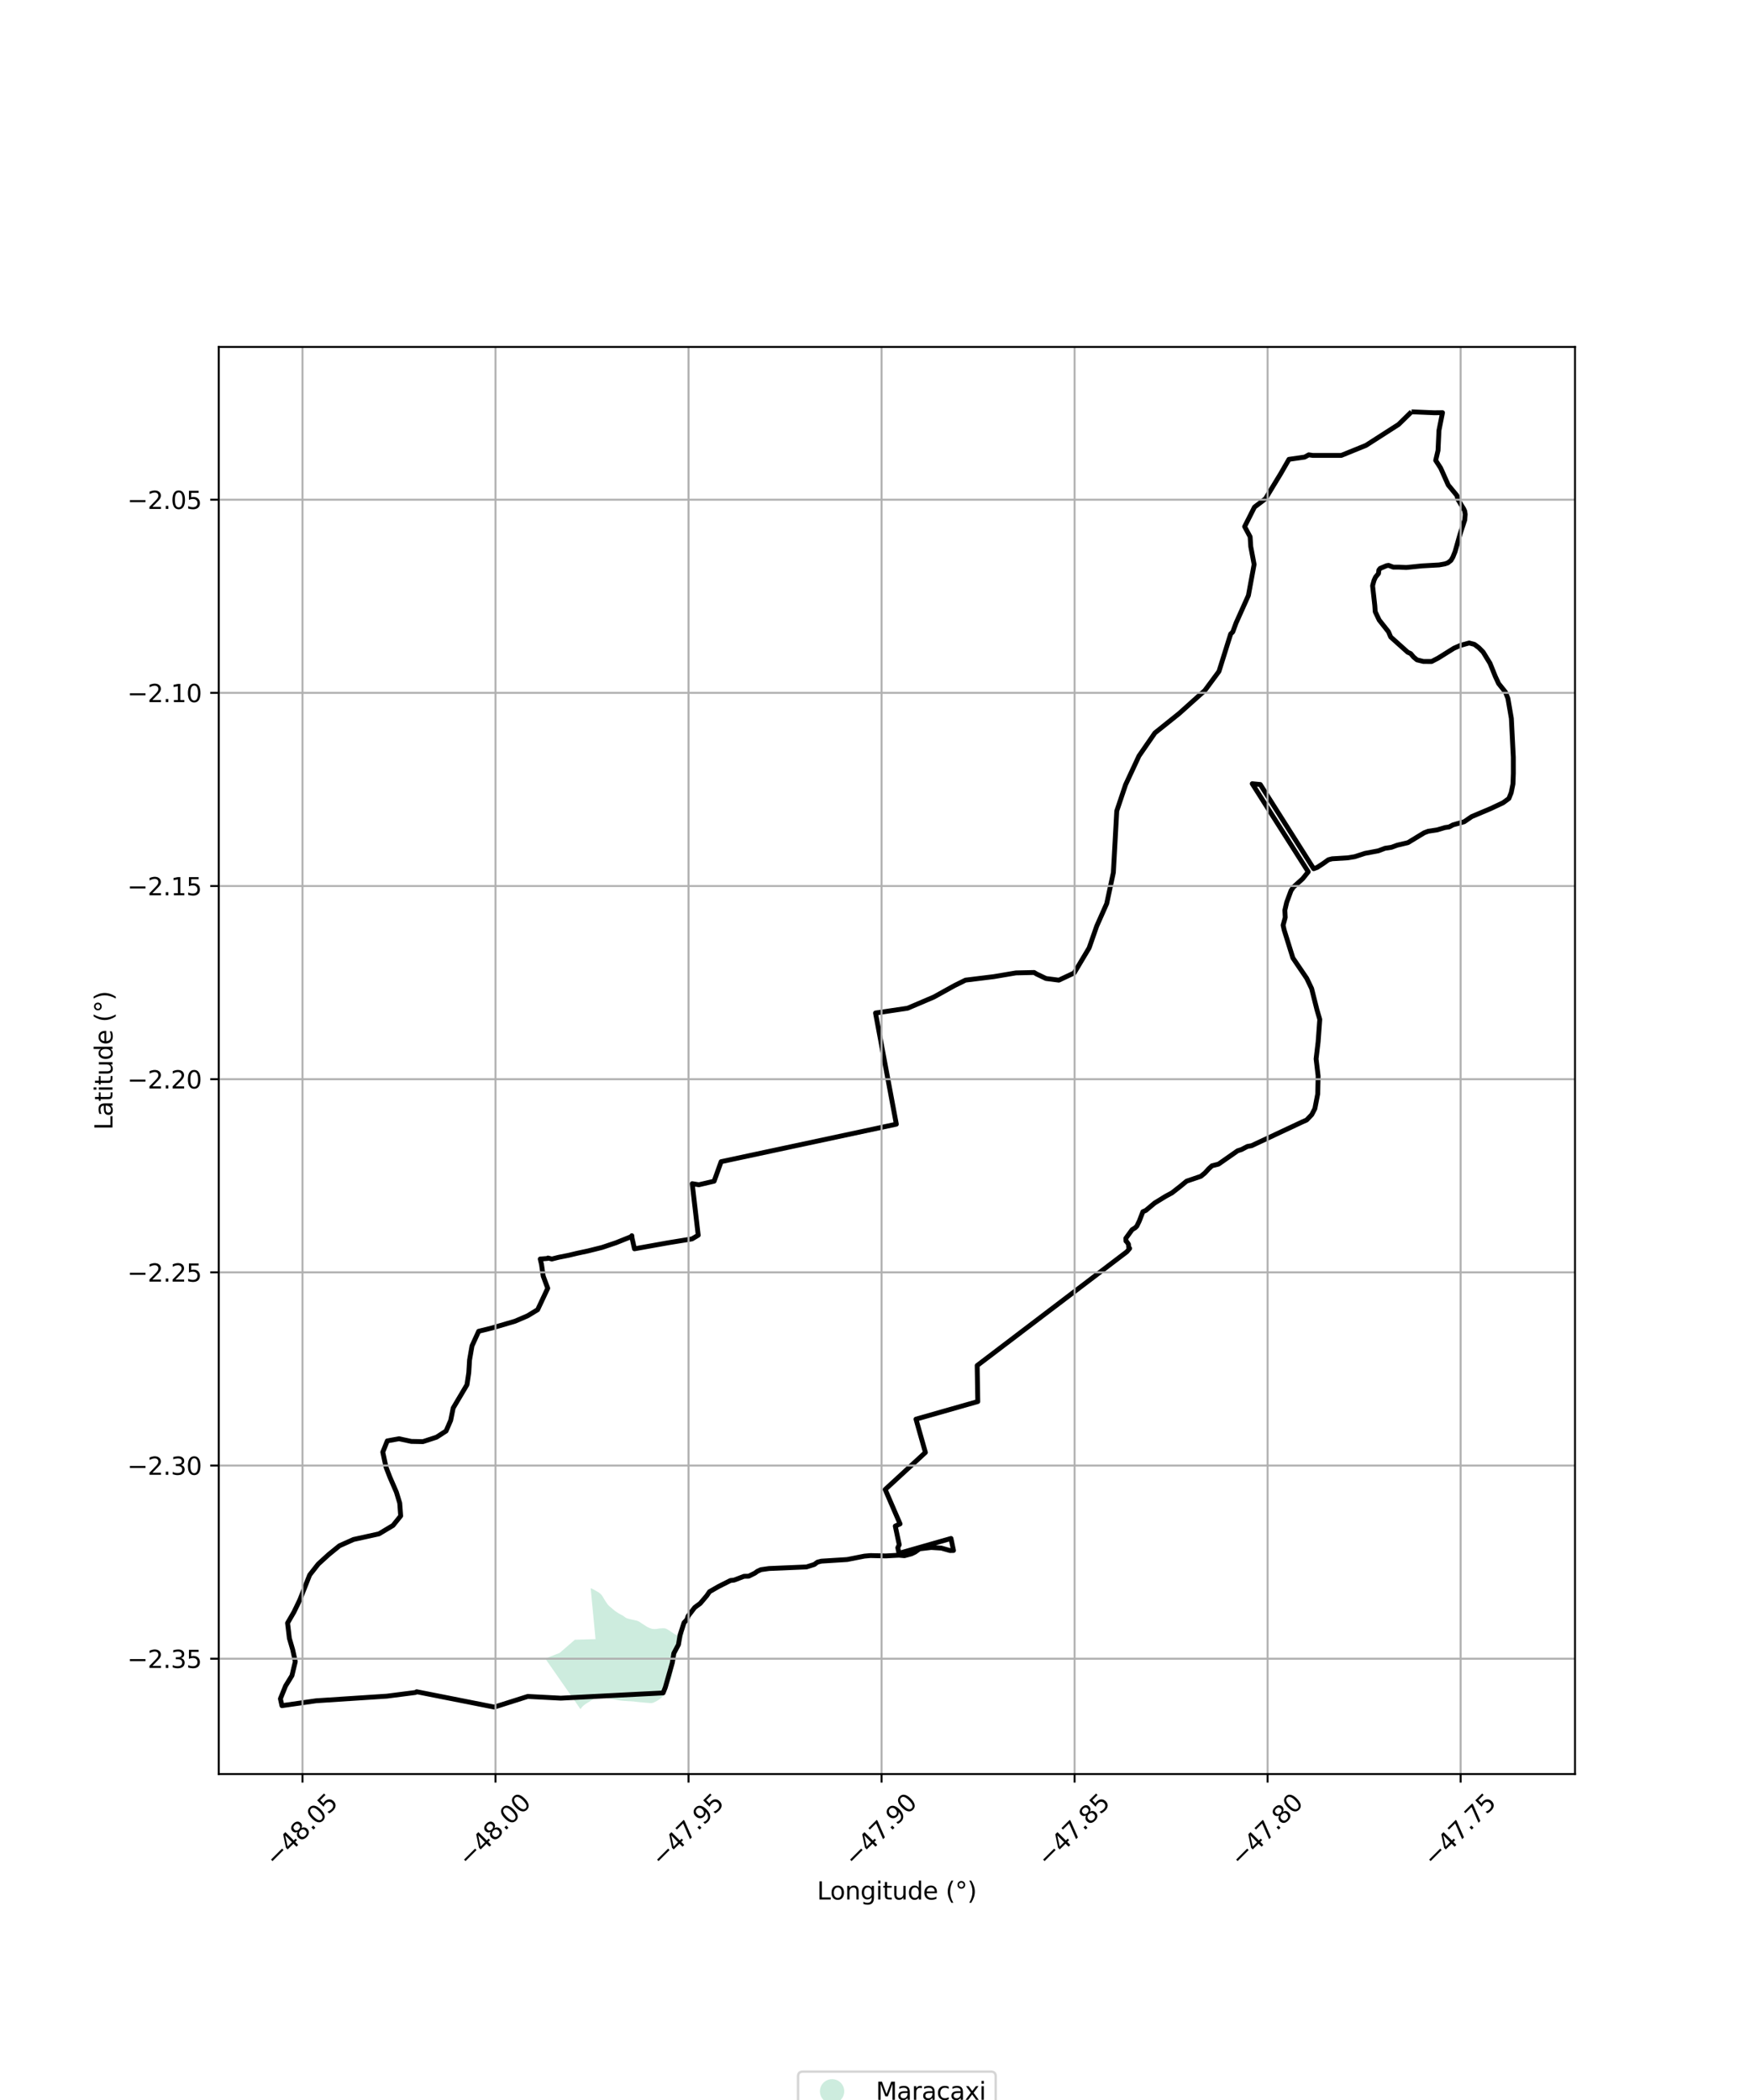 <?xml version="1.0" encoding="utf-8" standalone="no"?>
<!DOCTYPE svg PUBLIC "-//W3C//DTD SVG 1.1//EN"
  "http://www.w3.org/Graphics/SVG/1.1/DTD/svg11.dtd">
<svg xmlns:xlink="http://www.w3.org/1999/xlink" width="720pt" height="864pt" viewBox="0 0 720 864" xmlns="http://www.w3.org/2000/svg" version="1.1">
 <defs>
  <style type="text/css">*{stroke-linejoin: round; stroke-linecap: butt}</style>
 </defs>
 <g id="figure_1">
  <g id="patch_1">
   <path d="M 0 864 
L 720 864 
L 720 0 
L 0 0 
z
" style="fill: #ffffff"/>
  </g>
  <g id="axes_1">
   <g id="patch_2">
    <path d="M 90 729.893 
L 648 729.893 
L 648 142.747 
L 90 142.747 
z
" style="fill: #ffffff"/>
   </g>
   <g id="PatchCollection_1">
    <path d="M 268.744 670.214 
L 269.389 670.247 
L 270.032 670.211 
L 270.09 670.205 
L 270.666 670.108 
L 271.232 670.014 
L 271.302 670.007 
L 271.944 669.954 
L 272.588 669.927 
L 272.845 669.922 
L 273.231 669.924 
L 273.868 670.029 
L 273.988 670.074 
L 274.468 670.304 
L 275.017 670.629 
L 275.462 670.911 
L 275.558 670.971 
L 276.09 671.327 
L 276.613 671.692 
L 277.144 672.055 
L 277.668 672.388 
L 277.698 672.406 
L 278.293 672.68 
L 278.913 672.84 
L 278.998 672.854 
L 279.547 672.843 
L 280.097 672.678 
L 280.18 672.643 
L 280.77 672.353 
L 281.208 671.987 
L 281.25 671.936 
L 281.662 671.442 
L 281.393 671.972 
L 281.357 672.047 
L 281.143 672.69 
L 280.965 673.348 
L 280.942 673.417 
L 280.745 673.99 
L 280.525 674.632 
L 280.303 675.274 
L 280.078 675.914 
L 279.846 676.552 
L 279.673 677.011 
L 279.605 677.186 
L 279.361 677.819 
L 279.115 678.452 
L 278.869 679.085 
L 278.623 679.717 
L 278.378 680.35 
L 278.218 680.762 
L 278.133 680.983 
L 277.891 681.617 
L 277.851 681.722 
L 277.668 682.258 
L 277.489 682.913 
L 277.359 683.496 
L 277.342 683.577 
L 277.214 684.244 
L 277.108 684.898 
L 277.105 684.914 
L 277.011 685.586 
L 276.918 686.258 
L 276.826 686.93 
L 276.775 687.287 
L 276.73 687.602 
L 276.629 688.273 
L 276.523 688.944 
L 276.484 689.189 
L 276.406 689.613 
L 276.237 690.272 
L 276.076 690.706 
L 275.988 690.905 
L 275.698 691.518 
L 275.538 691.867 
L 275.42 692.137 
L 275.148 692.759 
L 274.877 693.381 
L 274.676 693.843 
L 274.607 694.004 
L 274.345 694.63 
L 274.077 695.254 
L 273.926 695.576 
L 273.785 695.866 
L 273.488 696.476 
L 273.19 697.086 
L 272.893 697.696 
L 272.387 698.208 
L 272.125 698.471 
L 271.87 698.707 
L 271.296 699.143 
L 271.087 699.291 
L 270.698 699.546 
L 270.077 699.903 
L 269.705 700.097 
L 269.427 700.241 
L 268.759 700.55 
L 268.065 700.704 
L 267.994 700.705 
L 267.347 700.684 
L 266.629 700.629 
L 266.437 700.612 
L 265.912 700.565 
L 265.195 700.501 
L 264.478 700.436 
L 264.308 700.421 
L 263.762 700.37 
L 263.045 700.303 
L 262.329 700.236 
L 262.122 700.216 
L 261.614 700.157 
L 260.9 700.063 
L 260.522 700.023 
L 260.184 699.996 
L 259.466 699.953 
L 258.747 699.917 
L 258.051 699.876 
L 258.029 699.875 
L 257.31 699.829 
L 256.592 699.781 
L 255.875 699.723 
L 255.16 699.643 
L 255.08 699.632 
L 254.447 699.537 
L 253.738 699.413 
L 253.031 699.282 
L 252.324 699.151 
L 251.807 699.06 
L 251.615 699.028 
L 250.904 698.911 
L 250.194 698.798 
L 249.483 698.687 
L 248.772 698.579 
L 248.735 698.573 
L 248.057 698.49 
L 247.335 698.446 
L 246.612 698.45 
L 245.892 698.506 
L 245.507 698.558 
L 245.182 698.632 
L 244.566 698.891 
L 244.518 698.918 
L 243.892 699.274 
L 243.272 699.637 
L 243.242 699.655 
L 242.654 700.006 
L 242.038 700.378 
L 241.433 700.749 
L 241.424 700.754 
L 240.824 701.15 
L 240.249 701.584 
L 240.109 701.698 
L 239.708 702.065 
L 239.256 702.602 
L 239.246 702.617 
L 238.83 703.205 
L 224.331 682.367 
L 230.248 680.069 
L 236.508 674.638 
L 245.018 674.373 
L 243.014 653.396 
L 243.599 653.666 
L 244.116 653.906 
L 244.182 653.938 
L 244.742 654.255 
L 245.218 654.545 
L 245.294 654.588 
L 245.857 654.899 
L 246.135 655.055 
L 246.412 655.229 
L 246.921 655.627 
L 247.377 656.09 
L 247.697 656.492 
L 247.776 656.603 
L 248.125 657.147 
L 248.451 657.702 
L 248.778 658.255 
L 249.02 658.631 
L 249.129 658.795 
L 249.481 659.336 
L 249.846 659.869 
L 250.25 660.37 
L 250.399 660.526 
L 250.711 660.824 
L 251.194 661.248 
L 251.687 661.661 
L 251.775 661.735 
L 252.179 662.078 
L 252.672 662.49 
L 253.065 662.802 
L 253.179 662.889 
L 253.708 663.256 
L 254.254 663.599 
L 254.807 663.929 
L 254.941 664.009 
L 255.368 664.246 
L 255.938 664.544 
L 256.315 664.761 
L 256.489 664.876 
L 257.004 665.262 
L 257.275 665.457 
L 257.535 665.628 
L 257.733 665.727 
L 258.134 665.87 
L 258.752 666.048 
L 259.377 666.2 
L 259.577 666.248 
L 260.004 666.344 
L 260.634 666.477 
L 261.235 666.612 
L 261.262 666.619 
L 261.893 666.77 
L 262.508 666.968 
L 262.923 667.177 
L 263.075 667.273 
L 263.615 667.625 
L 264.15 667.981 
L 264.484 668.199 
L 264.689 668.332 
L 265.23 668.681 
L 265.772 669.028 
L 266.145 669.264 
L 266.319 669.368 
L 266.898 669.647 
L 267.189 669.774 
L 267.494 669.9 
L 268.105 670.098 
L 268.29 670.141 
L 268.744 670.214 
" clip-path="url(#p85b4e19549)" style="fill: #b3e2cd; fill-opacity: 0.65"/>
   </g>
   <g id="PatchCollection_2">
    <path d="M 580.724 169.435 
L 590.106 169.827 
L 593.486 169.786 
L 592.026 177.116 
L 591.646 185.33 
L 590.685 189.417 
L 592.729 192.57 
L 595.846 199.546 
L 599.444 203.91 
L 599.797 205.461 
L 602.195 209.34 
L 602.619 210.248 
L 602.825 211.591 
L 602.645 213.913 
L 600.647 219.969 
L 598.68 226.917 
L 597.766 229.2 
L 596.958 230.57 
L 595.651 231.596 
L 594.426 232.013 
L 592.109 232.431 
L 585.043 232.824 
L 578.583 233.483 
L 575.582 233.336 
L 573.238 233.34 
L 571.302 232.608 
L 570.463 232.746 
L 567.83 233.868 
L 567.309 234.531 
L 567.149 235.976 
L 565.94 237.428 
L 565.341 238.728 
L 564.719 240.969 
L 565.631 249.137 
L 565.801 251.666 
L 567.442 255.112 
L 571.247 259.911 
L 572.177 262.078 
L 579.186 268.353 
L 580.384 268.9 
L 581.583 270.315 
L 582.998 271.496 
L 585.662 272.147 
L 589.037 272.151 
L 591.726 270.744 
L 598.156 266.72 
L 600.884 265.522 
L 604.472 264.537 
L 606.65 265.134 
L 608.445 266.493 
L 610.206 268.285 
L 613.039 272.91 
L 615.217 278.306 
L 616.575 281.241 
L 619.359 284.706 
L 620.392 287.319 
L 621.815 295.58 
L 622.624 311.548 
L 622.636 318.203 
L 622.477 322.54 
L 621.752 326.126 
L 620.787 328.534 
L 618.379 330.295 
L 613.247 332.704 
L 605.478 335.985 
L 602.426 338.079 
L 597.855 339.361 
L 596.173 340.243 
L 594.491 340.482 
L 591.285 341.444 
L 587.621 341.995 
L 585.944 342.634 
L 579.272 346.691 
L 574.864 347.732 
L 572.456 348.615 
L 569.809 349.016 
L 567.079 350.059 
L 561.552 351.1 
L 557.404 352.459 
L 554.529 352.935 
L 548.045 353.336 
L 546.529 353.734 
L 544.562 355.161 
L 541.905 356.894 
L 540.479 357.417 
L 518.51 322.762 
L 515.208 322.444 
L 538.247 358.688 
L 535.966 361.524 
L 532.141 364.984 
L 531.169 366.415 
L 529.393 371.213 
L 528.628 374.497 
L 528.784 377.455 
L 527.908 380.651 
L 528.334 382.601 
L 531.93 394.135 
L 537.628 402.516 
L 539.638 406.711 
L 541.819 415.395 
L 542.99 419.425 
L 542.32 428.626 
L 541.482 435.668 
L 542.32 442.713 
L 542.152 450.09 
L 540.978 456.123 
L 539.686 458.605 
L 537.591 460.798 
L 535.752 461.615 
L 514.945 471.37 
L 513.224 471.682 
L 510.769 472.96 
L 509.187 473.469 
L 501.307 478.968 
L 498.652 479.635 
L 497.285 480.898 
L 495.748 482.588 
L 494.06 483.97 
L 488.205 485.963 
L 485.601 488.106 
L 482.14 490.802 
L 479.616 492.16 
L 475.056 494.958 
L 471.393 498.026 
L 470.22 498.531 
L 468.74 502.372 
L 467.726 504.472 
L 467.064 505.134 
L 465.799 505.904 
L 463.212 509.463 
L 463.273 510.638 
L 463.673 510.997 
L 464.278 511.919 
L 464.395 513.243 
L 464.779 513.633 
L 463.614 515.011 
L 402.041 561.813 
L 402.286 576.642 
L 376.863 583.879 
L 380.74 597.584 
L 364.191 612.818 
L 370.313 626.972 
L 368.343 627.876 
L 369.972 635.546 
L 369.385 636.76 
L 369.861 639.083 
L 391.266 632.972 
L 392.298 637.911 
L 390.849 637.939 
L 387.275 636.927 
L 383.126 636.671 
L 378.366 637.223 
L 376.501 638.56 
L 375.003 639.281 
L 372.095 640.064 
L 369.839 639.86 
L 364.414 640.155 
L 358.157 640.01 
L 355.631 640.234 
L 348.54 641.637 
L 337.947 642.3 
L 336.306 642.72 
L 335.025 643.669 
L 331.815 644.686 
L 316.411 645.333 
L 313.056 645.809 
L 311.602 646.486 
L 310.594 647.216 
L 308.028 648.501 
L 306.116 648.538 
L 302.026 650.101 
L 300.527 650.271 
L 295.698 652.702 
L 291.92 654.863 
L 290.783 656.521 
L 288.085 659.695 
L 285.836 661.349 
L 283.053 664.967 
L 282.616 666.338 
L 281.423 667.63 
L 279.789 672.739 
L 279.135 676.644 
L 277.229 680.218 
L 276.633 684.017 
L 273.717 694.296 
L 272.826 696.517 
L 230.724 698.674 
L 217.141 697.964 
L 203.344 702.342 
L 171.437 696.03 
L 170.949 696.335 
L 159.166 697.85 
L 130.074 699.747 
L 115.999 701.757 
L 115.364 698.911 
L 117.482 693.667 
L 120.12 689.382 
L 121.493 683.611 
L 120.435 678.77 
L 119.057 674.043 
L 118.316 667.755 
L 120.953 663.213 
L 123.344 658.254 
L 127.403 647.996 
L 130.936 643.496 
L 135.216 639.589 
L 139.672 635.966 
L 145.443 633.384 
L 155.902 631.078 
L 161.685 627.624 
L 164.853 623.692 
L 164.46 618.42 
L 163.082 613.893 
L 160.364 607.634 
L 158.813 603.6 
L 157.491 597.444 
L 159.341 592.82 
L 164.149 591.942 
L 169.223 593.037 
L 173.993 593.129 
L 179.596 591.306 
L 183.527 588.756 
L 185.422 584.39 
L 186.447 579.311 
L 192.132 569.719 
L 192.867 564.772 
L 193.188 559.51 
L 194.194 553.743 
L 196.938 547.727 
L 202.501 546.346 
L 211.928 543.576 
L 217.061 541.366 
L 221.205 538.85 
L 225.352 530.024 
L 223.49 525.027 
L 222.8 520.242 
L 222.266 517.995 
L 225.173 517.769 
L 225.453 517.582 
L 227.038 517.992 
L 229.846 517.288 
L 233.915 516.479 
L 237.395 515.645 
L 241.889 514.686 
L 247.737 513.224 
L 253.484 511.284 
L 259.633 508.819 
L 259.949 508.406 
L 260.043 509.398 
L 261.042 513.8 
L 274.97 511.302 
L 284.712 509.719 
L 287.267 508.211 
L 284.801 486.997 
L 287.53 487.446 
L 293.807 485.978 
L 296.69 477.944 
L 368.782 462.52 
L 360.213 416.776 
L 373.41 414.814 
L 384.229 410.195 
L 392.692 405.502 
L 397.237 403.253 
L 408.897 401.818 
L 417.972 400.281 
L 425.475 400.112 
L 426.524 400.753 
L 430.367 402.591 
L 435.635 403.265 
L 441.949 400.296 
L 448.088 390.029 
L 451.237 380.992 
L 455.332 371.774 
L 458.071 358.978 
L 459.467 333.665 
L 463.102 322.841 
L 468.597 311.04 
L 475.167 301.542 
L 485.147 293.546 
L 495.719 284.061 
L 501.515 276.236 
L 506.341 260.82 
L 507.196 259.999 
L 508.549 256.313 
L 513.629 244.983 
L 515.979 232.212 
L 514.593 224.856 
L 514.339 220.863 
L 512.075 216.656 
L 516.126 208.643 
L 520.653 205.182 
L 526.981 194.769 
L 530.311 188.983 
L 536.768 188.059 
L 538.462 187.131 
L 540.106 187.373 
L 551.84 187.372 
L 561.99 183.245 
L 575.393 174.645 
L 580.724 169.435 
L 580.724 169.435 
" clip-path="url(#p85b4e19549)" style="fill: none; stroke: #000000; stroke-width: 2"/>
   </g>
   <g id="matplotlib.axis_1">
    <g id="xtick_1">
     <g id="line2d_1">
      <path d="M 124.451 729.893 
L 124.451 142.747 
" clip-path="url(#p85b4e19549)" style="fill: none; stroke: #b0b0b0; stroke-width: 0.8; stroke-linecap: square"/>
     </g>
     <g id="line2d_2">
      <defs>
       <path id="mb6cd12561b" d="M 0 0 
L 0 3.5 
" style="stroke: #000000; stroke-width: 0.8"/>
      </defs>
      <g>
       <use xlink:href="#mb6cd12561b" x="124.451" y="729.893" style="stroke: #000000; stroke-width: 0.8"/>
      </g>
     </g>
     <g id="text_1">
      <!-- −48.05 -->
      <g transform="translate(113.318 768.435) rotate(-45) scale(0.1 -0.1)">
       <defs>
        <path id="DejaVuSans-2212" d="M 678 2272 
L 4684 2272 
L 4684 1741 
L 678 1741 
L 678 2272 
z
" transform="scale(0.016)"/>
        <path id="DejaVuSans-34" d="M 2419 4116 
L 825 1625 
L 2419 1625 
L 2419 4116 
z
M 2253 4666 
L 3047 4666 
L 3047 1625 
L 3713 1625 
L 3713 1100 
L 3047 1100 
L 3047 0 
L 2419 0 
L 2419 1100 
L 313 1100 
L 313 1709 
L 2253 4666 
z
" transform="scale(0.016)"/>
        <path id="DejaVuSans-38" d="M 2034 2216 
Q 1584 2216 1326 1975 
Q 1069 1734 1069 1313 
Q 1069 891 1326 650 
Q 1584 409 2034 409 
Q 2484 409 2743 651 
Q 3003 894 3003 1313 
Q 3003 1734 2745 1975 
Q 2488 2216 2034 2216 
z
M 1403 2484 
Q 997 2584 770 2862 
Q 544 3141 544 3541 
Q 544 4100 942 4425 
Q 1341 4750 2034 4750 
Q 2731 4750 3128 4425 
Q 3525 4100 3525 3541 
Q 3525 3141 3298 2862 
Q 3072 2584 2669 2484 
Q 3125 2378 3379 2068 
Q 3634 1759 3634 1313 
Q 3634 634 3220 271 
Q 2806 -91 2034 -91 
Q 1263 -91 848 271 
Q 434 634 434 1313 
Q 434 1759 690 2068 
Q 947 2378 1403 2484 
z
M 1172 3481 
Q 1172 3119 1398 2916 
Q 1625 2713 2034 2713 
Q 2441 2713 2670 2916 
Q 2900 3119 2900 3481 
Q 2900 3844 2670 4047 
Q 2441 4250 2034 4250 
Q 1625 4250 1398 4047 
Q 1172 3844 1172 3481 
z
" transform="scale(0.016)"/>
        <path id="DejaVuSans-2e" d="M 684 794 
L 1344 794 
L 1344 0 
L 684 0 
L 684 794 
z
" transform="scale(0.016)"/>
        <path id="DejaVuSans-30" d="M 2034 4250 
Q 1547 4250 1301 3770 
Q 1056 3291 1056 2328 
Q 1056 1369 1301 889 
Q 1547 409 2034 409 
Q 2525 409 2770 889 
Q 3016 1369 3016 2328 
Q 3016 3291 2770 3770 
Q 2525 4250 2034 4250 
z
M 2034 4750 
Q 2819 4750 3233 4129 
Q 3647 3509 3647 2328 
Q 3647 1150 3233 529 
Q 2819 -91 2034 -91 
Q 1250 -91 836 529 
Q 422 1150 422 2328 
Q 422 3509 836 4129 
Q 1250 4750 2034 4750 
z
" transform="scale(0.016)"/>
        <path id="DejaVuSans-35" d="M 691 4666 
L 3169 4666 
L 3169 4134 
L 1269 4134 
L 1269 2991 
Q 1406 3038 1543 3061 
Q 1681 3084 1819 3084 
Q 2600 3084 3056 2656 
Q 3513 2228 3513 1497 
Q 3513 744 3044 326 
Q 2575 -91 1722 -91 
Q 1428 -91 1123 -41 
Q 819 9 494 109 
L 494 744 
Q 775 591 1075 516 
Q 1375 441 1709 441 
Q 2250 441 2565 725 
Q 2881 1009 2881 1497 
Q 2881 1984 2565 2268 
Q 2250 2553 1709 2553 
Q 1456 2553 1204 2497 
Q 953 2441 691 2322 
L 691 4666 
z
" transform="scale(0.016)"/>
       </defs>
       <use xlink:href="#DejaVuSans-2212"/>
       <use xlink:href="#DejaVuSans-34" transform="translate(83.789 0)"/>
       <use xlink:href="#DejaVuSans-38" transform="translate(147.412 0)"/>
       <use xlink:href="#DejaVuSans-2e" transform="translate(211.035 0)"/>
       <use xlink:href="#DejaVuSans-30" transform="translate(242.822 0)"/>
       <use xlink:href="#DejaVuSans-35" transform="translate(306.445 0)"/>
      </g>
     </g>
    </g>
    <g id="xtick_2">
     <g id="line2d_3">
      <path d="M 203.867 729.893 
L 203.867 142.747 
" clip-path="url(#p85b4e19549)" style="fill: none; stroke: #b0b0b0; stroke-width: 0.8; stroke-linecap: square"/>
     </g>
     <g id="line2d_4">
      <g>
       <use xlink:href="#mb6cd12561b" x="203.867" y="729.893" style="stroke: #000000; stroke-width: 0.8"/>
      </g>
     </g>
     <g id="text_2">
      <!-- −48.00 -->
      <g transform="translate(192.734 768.435) rotate(-45) scale(0.1 -0.1)">
       <use xlink:href="#DejaVuSans-2212"/>
       <use xlink:href="#DejaVuSans-34" transform="translate(83.789 0)"/>
       <use xlink:href="#DejaVuSans-38" transform="translate(147.412 0)"/>
       <use xlink:href="#DejaVuSans-2e" transform="translate(211.035 0)"/>
       <use xlink:href="#DejaVuSans-30" transform="translate(242.822 0)"/>
       <use xlink:href="#DejaVuSans-30" transform="translate(306.445 0)"/>
      </g>
     </g>
    </g>
    <g id="xtick_3">
     <g id="line2d_5">
      <path d="M 283.283 729.893 
L 283.283 142.747 
" clip-path="url(#p85b4e19549)" style="fill: none; stroke: #b0b0b0; stroke-width: 0.8; stroke-linecap: square"/>
     </g>
     <g id="line2d_6">
      <g>
       <use xlink:href="#mb6cd12561b" x="283.283" y="729.893" style="stroke: #000000; stroke-width: 0.8"/>
      </g>
     </g>
     <g id="text_3">
      <!-- −47.95 -->
      <g transform="translate(272.15 768.435) rotate(-45) scale(0.1 -0.1)">
       <defs>
        <path id="DejaVuSans-37" d="M 525 4666 
L 3525 4666 
L 3525 4397 
L 1831 0 
L 1172 0 
L 2766 4134 
L 525 4134 
L 525 4666 
z
" transform="scale(0.016)"/>
        <path id="DejaVuSans-39" d="M 703 97 
L 703 672 
Q 941 559 1184 500 
Q 1428 441 1663 441 
Q 2288 441 2617 861 
Q 2947 1281 2994 2138 
Q 2813 1869 2534 1725 
Q 2256 1581 1919 1581 
Q 1219 1581 811 2004 
Q 403 2428 403 3163 
Q 403 3881 828 4315 
Q 1253 4750 1959 4750 
Q 2769 4750 3195 4129 
Q 3622 3509 3622 2328 
Q 3622 1225 3098 567 
Q 2575 -91 1691 -91 
Q 1453 -91 1209 -44 
Q 966 3 703 97 
z
M 1959 2075 
Q 2384 2075 2632 2365 
Q 2881 2656 2881 3163 
Q 2881 3666 2632 3958 
Q 2384 4250 1959 4250 
Q 1534 4250 1286 3958 
Q 1038 3666 1038 3163 
Q 1038 2656 1286 2365 
Q 1534 2075 1959 2075 
z
" transform="scale(0.016)"/>
       </defs>
       <use xlink:href="#DejaVuSans-2212"/>
       <use xlink:href="#DejaVuSans-34" transform="translate(83.789 0)"/>
       <use xlink:href="#DejaVuSans-37" transform="translate(147.412 0)"/>
       <use xlink:href="#DejaVuSans-2e" transform="translate(211.035 0)"/>
       <use xlink:href="#DejaVuSans-39" transform="translate(242.822 0)"/>
       <use xlink:href="#DejaVuSans-35" transform="translate(306.445 0)"/>
      </g>
     </g>
    </g>
    <g id="xtick_4">
     <g id="line2d_7">
      <path d="M 362.699 729.893 
L 362.699 142.747 
" clip-path="url(#p85b4e19549)" style="fill: none; stroke: #b0b0b0; stroke-width: 0.8; stroke-linecap: square"/>
     </g>
     <g id="line2d_8">
      <g>
       <use xlink:href="#mb6cd12561b" x="362.699" y="729.893" style="stroke: #000000; stroke-width: 0.8"/>
      </g>
     </g>
     <g id="text_4">
      <!-- −47.90 -->
      <g transform="translate(351.566 768.435) rotate(-45) scale(0.1 -0.1)">
       <use xlink:href="#DejaVuSans-2212"/>
       <use xlink:href="#DejaVuSans-34" transform="translate(83.789 0)"/>
       <use xlink:href="#DejaVuSans-37" transform="translate(147.412 0)"/>
       <use xlink:href="#DejaVuSans-2e" transform="translate(211.035 0)"/>
       <use xlink:href="#DejaVuSans-39" transform="translate(242.822 0)"/>
       <use xlink:href="#DejaVuSans-30" transform="translate(306.445 0)"/>
      </g>
     </g>
    </g>
    <g id="xtick_5">
     <g id="line2d_9">
      <path d="M 442.115 729.893 
L 442.115 142.747 
" clip-path="url(#p85b4e19549)" style="fill: none; stroke: #b0b0b0; stroke-width: 0.8; stroke-linecap: square"/>
     </g>
     <g id="line2d_10">
      <g>
       <use xlink:href="#mb6cd12561b" x="442.115" y="729.893" style="stroke: #000000; stroke-width: 0.8"/>
      </g>
     </g>
     <g id="text_5">
      <!-- −47.85 -->
      <g transform="translate(430.982 768.435) rotate(-45) scale(0.1 -0.1)">
       <use xlink:href="#DejaVuSans-2212"/>
       <use xlink:href="#DejaVuSans-34" transform="translate(83.789 0)"/>
       <use xlink:href="#DejaVuSans-37" transform="translate(147.412 0)"/>
       <use xlink:href="#DejaVuSans-2e" transform="translate(211.035 0)"/>
       <use xlink:href="#DejaVuSans-38" transform="translate(242.822 0)"/>
       <use xlink:href="#DejaVuSans-35" transform="translate(306.445 0)"/>
      </g>
     </g>
    </g>
    <g id="xtick_6">
     <g id="line2d_11">
      <path d="M 521.531 729.893 
L 521.531 142.747 
" clip-path="url(#p85b4e19549)" style="fill: none; stroke: #b0b0b0; stroke-width: 0.8; stroke-linecap: square"/>
     </g>
     <g id="line2d_12">
      <g>
       <use xlink:href="#mb6cd12561b" x="521.531" y="729.893" style="stroke: #000000; stroke-width: 0.8"/>
      </g>
     </g>
     <g id="text_6">
      <!-- −47.80 -->
      <g transform="translate(510.398 768.435) rotate(-45) scale(0.1 -0.1)">
       <use xlink:href="#DejaVuSans-2212"/>
       <use xlink:href="#DejaVuSans-34" transform="translate(83.789 0)"/>
       <use xlink:href="#DejaVuSans-37" transform="translate(147.412 0)"/>
       <use xlink:href="#DejaVuSans-2e" transform="translate(211.035 0)"/>
       <use xlink:href="#DejaVuSans-38" transform="translate(242.822 0)"/>
       <use xlink:href="#DejaVuSans-30" transform="translate(306.445 0)"/>
      </g>
     </g>
    </g>
    <g id="xtick_7">
     <g id="line2d_13">
      <path d="M 600.947 729.893 
L 600.947 142.747 
" clip-path="url(#p85b4e19549)" style="fill: none; stroke: #b0b0b0; stroke-width: 0.8; stroke-linecap: square"/>
     </g>
     <g id="line2d_14">
      <g>
       <use xlink:href="#mb6cd12561b" x="600.947" y="729.893" style="stroke: #000000; stroke-width: 0.8"/>
      </g>
     </g>
     <g id="text_7">
      <!-- −47.75 -->
      <g transform="translate(589.814 768.435) rotate(-45) scale(0.1 -0.1)">
       <use xlink:href="#DejaVuSans-2212"/>
       <use xlink:href="#DejaVuSans-34" transform="translate(83.789 0)"/>
       <use xlink:href="#DejaVuSans-37" transform="translate(147.412 0)"/>
       <use xlink:href="#DejaVuSans-2e" transform="translate(211.035 0)"/>
       <use xlink:href="#DejaVuSans-37" transform="translate(242.822 0)"/>
       <use xlink:href="#DejaVuSans-35" transform="translate(306.445 0)"/>
      </g>
     </g>
    </g>
    <g id="text_8">
     <!-- Longitude (°) -->
     <g transform="translate(336.14 781.504) scale(0.1 -0.1)">
      <defs>
       <path id="DejaVuSans-4c" d="M 628 4666 
L 1259 4666 
L 1259 531 
L 3531 531 
L 3531 0 
L 628 0 
L 628 4666 
z
" transform="scale(0.016)"/>
       <path id="DejaVuSans-6f" d="M 1959 3097 
Q 1497 3097 1228 2736 
Q 959 2375 959 1747 
Q 959 1119 1226 758 
Q 1494 397 1959 397 
Q 2419 397 2687 759 
Q 2956 1122 2956 1747 
Q 2956 2369 2687 2733 
Q 2419 3097 1959 3097 
z
M 1959 3584 
Q 2709 3584 3137 3096 
Q 3566 2609 3566 1747 
Q 3566 888 3137 398 
Q 2709 -91 1959 -91 
Q 1206 -91 779 398 
Q 353 888 353 1747 
Q 353 2609 779 3096 
Q 1206 3584 1959 3584 
z
" transform="scale(0.016)"/>
       <path id="DejaVuSans-6e" d="M 3513 2113 
L 3513 0 
L 2938 0 
L 2938 2094 
Q 2938 2591 2744 2837 
Q 2550 3084 2163 3084 
Q 1697 3084 1428 2787 
Q 1159 2491 1159 1978 
L 1159 0 
L 581 0 
L 581 3500 
L 1159 3500 
L 1159 2956 
Q 1366 3272 1645 3428 
Q 1925 3584 2291 3584 
Q 2894 3584 3203 3211 
Q 3513 2838 3513 2113 
z
" transform="scale(0.016)"/>
       <path id="DejaVuSans-67" d="M 2906 1791 
Q 2906 2416 2648 2759 
Q 2391 3103 1925 3103 
Q 1463 3103 1205 2759 
Q 947 2416 947 1791 
Q 947 1169 1205 825 
Q 1463 481 1925 481 
Q 2391 481 2648 825 
Q 2906 1169 2906 1791 
z
M 3481 434 
Q 3481 -459 3084 -895 
Q 2688 -1331 1869 -1331 
Q 1566 -1331 1297 -1286 
Q 1028 -1241 775 -1147 
L 775 -588 
Q 1028 -725 1275 -790 
Q 1522 -856 1778 -856 
Q 2344 -856 2625 -561 
Q 2906 -266 2906 331 
L 2906 616 
Q 2728 306 2450 153 
Q 2172 0 1784 0 
Q 1141 0 747 490 
Q 353 981 353 1791 
Q 353 2603 747 3093 
Q 1141 3584 1784 3584 
Q 2172 3584 2450 3431 
Q 2728 3278 2906 2969 
L 2906 3500 
L 3481 3500 
L 3481 434 
z
" transform="scale(0.016)"/>
       <path id="DejaVuSans-69" d="M 603 3500 
L 1178 3500 
L 1178 0 
L 603 0 
L 603 3500 
z
M 603 4863 
L 1178 4863 
L 1178 4134 
L 603 4134 
L 603 4863 
z
" transform="scale(0.016)"/>
       <path id="DejaVuSans-74" d="M 1172 4494 
L 1172 3500 
L 2356 3500 
L 2356 3053 
L 1172 3053 
L 1172 1153 
Q 1172 725 1289 603 
Q 1406 481 1766 481 
L 2356 481 
L 2356 0 
L 1766 0 
Q 1100 0 847 248 
Q 594 497 594 1153 
L 594 3053 
L 172 3053 
L 172 3500 
L 594 3500 
L 594 4494 
L 1172 4494 
z
" transform="scale(0.016)"/>
       <path id="DejaVuSans-75" d="M 544 1381 
L 544 3500 
L 1119 3500 
L 1119 1403 
Q 1119 906 1312 657 
Q 1506 409 1894 409 
Q 2359 409 2629 706 
Q 2900 1003 2900 1516 
L 2900 3500 
L 3475 3500 
L 3475 0 
L 2900 0 
L 2900 538 
Q 2691 219 2414 64 
Q 2138 -91 1772 -91 
Q 1169 -91 856 284 
Q 544 659 544 1381 
z
M 1991 3584 
L 1991 3584 
z
" transform="scale(0.016)"/>
       <path id="DejaVuSans-64" d="M 2906 2969 
L 2906 4863 
L 3481 4863 
L 3481 0 
L 2906 0 
L 2906 525 
Q 2725 213 2448 61 
Q 2172 -91 1784 -91 
Q 1150 -91 751 415 
Q 353 922 353 1747 
Q 353 2572 751 3078 
Q 1150 3584 1784 3584 
Q 2172 3584 2448 3432 
Q 2725 3281 2906 2969 
z
M 947 1747 
Q 947 1113 1208 752 
Q 1469 391 1925 391 
Q 2381 391 2643 752 
Q 2906 1113 2906 1747 
Q 2906 2381 2643 2742 
Q 2381 3103 1925 3103 
Q 1469 3103 1208 2742 
Q 947 2381 947 1747 
z
" transform="scale(0.016)"/>
       <path id="DejaVuSans-65" d="M 3597 1894 
L 3597 1613 
L 953 1613 
Q 991 1019 1311 708 
Q 1631 397 2203 397 
Q 2534 397 2845 478 
Q 3156 559 3463 722 
L 3463 178 
Q 3153 47 2828 -22 
Q 2503 -91 2169 -91 
Q 1331 -91 842 396 
Q 353 884 353 1716 
Q 353 2575 817 3079 
Q 1281 3584 2069 3584 
Q 2775 3584 3186 3129 
Q 3597 2675 3597 1894 
z
M 3022 2063 
Q 3016 2534 2758 2815 
Q 2500 3097 2075 3097 
Q 1594 3097 1305 2825 
Q 1016 2553 972 2059 
L 3022 2063 
z
" transform="scale(0.016)"/>
       <path id="DejaVuSans-20" transform="scale(0.016)"/>
       <path id="DejaVuSans-28" d="M 1984 4856 
Q 1566 4138 1362 3434 
Q 1159 2731 1159 2009 
Q 1159 1288 1364 580 
Q 1569 -128 1984 -844 
L 1484 -844 
Q 1016 -109 783 600 
Q 550 1309 550 2009 
Q 550 2706 781 3412 
Q 1013 4119 1484 4856 
L 1984 4856 
z
" transform="scale(0.016)"/>
       <path id="DejaVuSans-b0" d="M 1600 4347 
Q 1350 4347 1178 4173 
Q 1006 4000 1006 3750 
Q 1006 3503 1178 3333 
Q 1350 3163 1600 3163 
Q 1850 3163 2022 3333 
Q 2194 3503 2194 3750 
Q 2194 3997 2020 4172 
Q 1847 4347 1600 4347 
z
M 1600 4750 
Q 1800 4750 1984 4673 
Q 2169 4597 2303 4453 
Q 2447 4313 2519 4134 
Q 2591 3956 2591 3750 
Q 2591 3338 2302 3052 
Q 2013 2766 1594 2766 
Q 1172 2766 890 3047 
Q 609 3328 609 3750 
Q 609 4169 896 4459 
Q 1184 4750 1600 4750 
z
" transform="scale(0.016)"/>
       <path id="DejaVuSans-29" d="M 513 4856 
L 1013 4856 
Q 1481 4119 1714 3412 
Q 1947 2706 1947 2009 
Q 1947 1309 1714 600 
Q 1481 -109 1013 -844 
L 513 -844 
Q 928 -128 1133 580 
Q 1338 1288 1338 2009 
Q 1338 2731 1133 3434 
Q 928 4138 513 4856 
z
" transform="scale(0.016)"/>
      </defs>
      <use xlink:href="#DejaVuSans-4c"/>
      <use xlink:href="#DejaVuSans-6f" transform="translate(53.963 0)"/>
      <use xlink:href="#DejaVuSans-6e" transform="translate(115.145 0)"/>
      <use xlink:href="#DejaVuSans-67" transform="translate(178.523 0)"/>
      <use xlink:href="#DejaVuSans-69" transform="translate(242 0)"/>
      <use xlink:href="#DejaVuSans-74" transform="translate(269.783 0)"/>
      <use xlink:href="#DejaVuSans-75" transform="translate(308.992 0)"/>
      <use xlink:href="#DejaVuSans-64" transform="translate(372.371 0)"/>
      <use xlink:href="#DejaVuSans-65" transform="translate(435.848 0)"/>
      <use xlink:href="#DejaVuSans-20" transform="translate(497.371 0)"/>
      <use xlink:href="#DejaVuSans-28" transform="translate(529.158 0)"/>
      <use xlink:href="#DejaVuSans-b0" transform="translate(568.172 0)"/>
      <use xlink:href="#DejaVuSans-29" transform="translate(618.172 0)"/>
     </g>
    </g>
   </g>
   <g id="matplotlib.axis_2">
    <g id="ytick_1">
     <g id="line2d_15">
      <path d="M 90 682.438 
L 648 682.438 
" clip-path="url(#p85b4e19549)" style="fill: none; stroke: #b0b0b0; stroke-width: 0.8; stroke-linecap: square"/>
     </g>
     <g id="line2d_16">
      <defs>
       <path id="mef84dc0493" d="M 0 0 
L -3.5 0 
" style="stroke: #000000; stroke-width: 0.8"/>
      </defs>
      <g>
       <use xlink:href="#mef84dc0493" x="90" y="682.438" style="stroke: #000000; stroke-width: 0.8"/>
      </g>
     </g>
     <g id="text_9">
      <!-- −2.35 -->
      <g transform="translate(52.355 686.237) scale(0.1 -0.1)">
       <defs>
        <path id="DejaVuSans-32" d="M 1228 531 
L 3431 531 
L 3431 0 
L 469 0 
L 469 531 
Q 828 903 1448 1529 
Q 2069 2156 2228 2338 
Q 2531 2678 2651 2914 
Q 2772 3150 2772 3378 
Q 2772 3750 2511 3984 
Q 2250 4219 1831 4219 
Q 1534 4219 1204 4116 
Q 875 4013 500 3803 
L 500 4441 
Q 881 4594 1212 4672 
Q 1544 4750 1819 4750 
Q 2544 4750 2975 4387 
Q 3406 4025 3406 3419 
Q 3406 3131 3298 2873 
Q 3191 2616 2906 2266 
Q 2828 2175 2409 1742 
Q 1991 1309 1228 531 
z
" transform="scale(0.016)"/>
        <path id="DejaVuSans-33" d="M 2597 2516 
Q 3050 2419 3304 2112 
Q 3559 1806 3559 1356 
Q 3559 666 3084 287 
Q 2609 -91 1734 -91 
Q 1441 -91 1130 -33 
Q 819 25 488 141 
L 488 750 
Q 750 597 1062 519 
Q 1375 441 1716 441 
Q 2309 441 2620 675 
Q 2931 909 2931 1356 
Q 2931 1769 2642 2001 
Q 2353 2234 1838 2234 
L 1294 2234 
L 1294 2753 
L 1863 2753 
Q 2328 2753 2575 2939 
Q 2822 3125 2822 3475 
Q 2822 3834 2567 4026 
Q 2313 4219 1838 4219 
Q 1578 4219 1281 4162 
Q 984 4106 628 3988 
L 628 4550 
Q 988 4650 1302 4700 
Q 1616 4750 1894 4750 
Q 2613 4750 3031 4423 
Q 3450 4097 3450 3541 
Q 3450 3153 3228 2886 
Q 3006 2619 2597 2516 
z
" transform="scale(0.016)"/>
       </defs>
       <use xlink:href="#DejaVuSans-2212"/>
       <use xlink:href="#DejaVuSans-32" transform="translate(83.789 0)"/>
       <use xlink:href="#DejaVuSans-2e" transform="translate(147.412 0)"/>
       <use xlink:href="#DejaVuSans-33" transform="translate(179.199 0)"/>
       <use xlink:href="#DejaVuSans-35" transform="translate(242.822 0)"/>
      </g>
     </g>
    </g>
    <g id="ytick_2">
     <g id="line2d_17">
      <path d="M 90 602.964 
L 648 602.964 
" clip-path="url(#p85b4e19549)" style="fill: none; stroke: #b0b0b0; stroke-width: 0.8; stroke-linecap: square"/>
     </g>
     <g id="line2d_18">
      <g>
       <use xlink:href="#mef84dc0493" x="90" y="602.964" style="stroke: #000000; stroke-width: 0.8"/>
      </g>
     </g>
     <g id="text_10">
      <!-- −2.30 -->
      <g transform="translate(52.355 606.763) scale(0.1 -0.1)">
       <use xlink:href="#DejaVuSans-2212"/>
       <use xlink:href="#DejaVuSans-32" transform="translate(83.789 0)"/>
       <use xlink:href="#DejaVuSans-2e" transform="translate(147.412 0)"/>
       <use xlink:href="#DejaVuSans-33" transform="translate(179.199 0)"/>
       <use xlink:href="#DejaVuSans-30" transform="translate(242.822 0)"/>
      </g>
     </g>
    </g>
    <g id="ytick_3">
     <g id="line2d_19">
      <path d="M 90 523.49 
L 648 523.49 
" clip-path="url(#p85b4e19549)" style="fill: none; stroke: #b0b0b0; stroke-width: 0.8; stroke-linecap: square"/>
     </g>
     <g id="line2d_20">
      <g>
       <use xlink:href="#mef84dc0493" x="90" y="523.49" style="stroke: #000000; stroke-width: 0.8"/>
      </g>
     </g>
     <g id="text_11">
      <!-- −2.25 -->
      <g transform="translate(52.355 527.289) scale(0.1 -0.1)">
       <use xlink:href="#DejaVuSans-2212"/>
       <use xlink:href="#DejaVuSans-32" transform="translate(83.789 0)"/>
       <use xlink:href="#DejaVuSans-2e" transform="translate(147.412 0)"/>
       <use xlink:href="#DejaVuSans-32" transform="translate(179.199 0)"/>
       <use xlink:href="#DejaVuSans-35" transform="translate(242.822 0)"/>
      </g>
     </g>
    </g>
    <g id="ytick_4">
     <g id="line2d_21">
      <path d="M 90 444.016 
L 648 444.016 
" clip-path="url(#p85b4e19549)" style="fill: none; stroke: #b0b0b0; stroke-width: 0.8; stroke-linecap: square"/>
     </g>
     <g id="line2d_22">
      <g>
       <use xlink:href="#mef84dc0493" x="90" y="444.016" style="stroke: #000000; stroke-width: 0.8"/>
      </g>
     </g>
     <g id="text_12">
      <!-- −2.20 -->
      <g transform="translate(52.355 447.815) scale(0.1 -0.1)">
       <use xlink:href="#DejaVuSans-2212"/>
       <use xlink:href="#DejaVuSans-32" transform="translate(83.789 0)"/>
       <use xlink:href="#DejaVuSans-2e" transform="translate(147.412 0)"/>
       <use xlink:href="#DejaVuSans-32" transform="translate(179.199 0)"/>
       <use xlink:href="#DejaVuSans-30" transform="translate(242.822 0)"/>
      </g>
     </g>
    </g>
    <g id="ytick_5">
     <g id="line2d_23">
      <path d="M 90 364.541 
L 648 364.541 
" clip-path="url(#p85b4e19549)" style="fill: none; stroke: #b0b0b0; stroke-width: 0.8; stroke-linecap: square"/>
     </g>
     <g id="line2d_24">
      <g>
       <use xlink:href="#mef84dc0493" x="90" y="364.541" style="stroke: #000000; stroke-width: 0.8"/>
      </g>
     </g>
     <g id="text_13">
      <!-- −2.15 -->
      <g transform="translate(52.355 368.34) scale(0.1 -0.1)">
       <defs>
        <path id="DejaVuSans-31" d="M 794 531 
L 1825 531 
L 1825 4091 
L 703 3866 
L 703 4441 
L 1819 4666 
L 2450 4666 
L 2450 531 
L 3481 531 
L 3481 0 
L 794 0 
L 794 531 
z
" transform="scale(0.016)"/>
       </defs>
       <use xlink:href="#DejaVuSans-2212"/>
       <use xlink:href="#DejaVuSans-32" transform="translate(83.789 0)"/>
       <use xlink:href="#DejaVuSans-2e" transform="translate(147.412 0)"/>
       <use xlink:href="#DejaVuSans-31" transform="translate(179.199 0)"/>
       <use xlink:href="#DejaVuSans-35" transform="translate(242.822 0)"/>
      </g>
     </g>
    </g>
    <g id="ytick_6">
     <g id="line2d_25">
      <path d="M 90 285.067 
L 648 285.067 
" clip-path="url(#p85b4e19549)" style="fill: none; stroke: #b0b0b0; stroke-width: 0.8; stroke-linecap: square"/>
     </g>
     <g id="line2d_26">
      <g>
       <use xlink:href="#mef84dc0493" x="90" y="285.067" style="stroke: #000000; stroke-width: 0.8"/>
      </g>
     </g>
     <g id="text_14">
      <!-- −2.10 -->
      <g transform="translate(52.355 288.866) scale(0.1 -0.1)">
       <use xlink:href="#DejaVuSans-2212"/>
       <use xlink:href="#DejaVuSans-32" transform="translate(83.789 0)"/>
       <use xlink:href="#DejaVuSans-2e" transform="translate(147.412 0)"/>
       <use xlink:href="#DejaVuSans-31" transform="translate(179.199 0)"/>
       <use xlink:href="#DejaVuSans-30" transform="translate(242.822 0)"/>
      </g>
     </g>
    </g>
    <g id="ytick_7">
     <g id="line2d_27">
      <path d="M 90 205.593 
L 648 205.593 
" clip-path="url(#p85b4e19549)" style="fill: none; stroke: #b0b0b0; stroke-width: 0.8; stroke-linecap: square"/>
     </g>
     <g id="line2d_28">
      <g>
       <use xlink:href="#mef84dc0493" x="90" y="205.593" style="stroke: #000000; stroke-width: 0.8"/>
      </g>
     </g>
     <g id="text_15">
      <!-- −2.05 -->
      <g transform="translate(52.355 209.392) scale(0.1 -0.1)">
       <use xlink:href="#DejaVuSans-2212"/>
       <use xlink:href="#DejaVuSans-32" transform="translate(83.789 0)"/>
       <use xlink:href="#DejaVuSans-2e" transform="translate(147.412 0)"/>
       <use xlink:href="#DejaVuSans-30" transform="translate(179.199 0)"/>
       <use xlink:href="#DejaVuSans-35" transform="translate(242.822 0)"/>
      </g>
     </g>
    </g>
    <g id="text_16">
     <!-- Latitude (°) -->
     <g transform="translate(46.275 464.89) rotate(-90) scale(0.1 -0.1)">
      <defs>
       <path id="DejaVuSans-61" d="M 2194 1759 
Q 1497 1759 1228 1600 
Q 959 1441 959 1056 
Q 959 750 1161 570 
Q 1363 391 1709 391 
Q 2188 391 2477 730 
Q 2766 1069 2766 1631 
L 2766 1759 
L 2194 1759 
z
M 3341 1997 
L 3341 0 
L 2766 0 
L 2766 531 
Q 2569 213 2275 61 
Q 1981 -91 1556 -91 
Q 1019 -91 701 211 
Q 384 513 384 1019 
Q 384 1609 779 1909 
Q 1175 2209 1959 2209 
L 2766 2209 
L 2766 2266 
Q 2766 2663 2505 2880 
Q 2244 3097 1772 3097 
Q 1472 3097 1187 3025 
Q 903 2953 641 2809 
L 641 3341 
Q 956 3463 1253 3523 
Q 1550 3584 1831 3584 
Q 2591 3584 2966 3190 
Q 3341 2797 3341 1997 
z
" transform="scale(0.016)"/>
      </defs>
      <use xlink:href="#DejaVuSans-4c"/>
      <use xlink:href="#DejaVuSans-61" transform="translate(55.713 0)"/>
      <use xlink:href="#DejaVuSans-74" transform="translate(116.992 0)"/>
      <use xlink:href="#DejaVuSans-69" transform="translate(156.201 0)"/>
      <use xlink:href="#DejaVuSans-74" transform="translate(183.984 0)"/>
      <use xlink:href="#DejaVuSans-75" transform="translate(223.193 0)"/>
      <use xlink:href="#DejaVuSans-64" transform="translate(286.572 0)"/>
      <use xlink:href="#DejaVuSans-65" transform="translate(350.049 0)"/>
      <use xlink:href="#DejaVuSans-20" transform="translate(411.572 0)"/>
      <use xlink:href="#DejaVuSans-28" transform="translate(443.359 0)"/>
      <use xlink:href="#DejaVuSans-b0" transform="translate(482.373 0)"/>
      <use xlink:href="#DejaVuSans-29" transform="translate(532.373 0)"/>
     </g>
    </g>
   </g>
   <g id="patch_3">
    <path d="M 90 729.893 
L 90 142.747 
" style="fill: none; stroke: #000000; stroke-width: 0.8; stroke-linejoin: miter; stroke-linecap: square"/>
   </g>
   <g id="patch_4">
    <path d="M 648 729.893 
L 648 142.747 
" style="fill: none; stroke: #000000; stroke-width: 0.8; stroke-linejoin: miter; stroke-linecap: square"/>
   </g>
   <g id="patch_5">
    <path d="M 90 729.893 
L 648 729.893 
" style="fill: none; stroke: #000000; stroke-width: 0.8; stroke-linejoin: miter; stroke-linecap: square"/>
   </g>
   <g id="patch_6">
    <path d="M 90 142.747 
L 648 142.747 
" style="fill: none; stroke: #000000; stroke-width: 0.8; stroke-linejoin: miter; stroke-linecap: square"/>
   </g>
   <g id="legend_1">
    <g id="patch_7">
     <path d="M 330.341 870.001 
L 407.659 870.001 
Q 409.659 870.001 409.659 868.001 
L 409.659 854.322 
Q 409.659 852.322 407.659 852.322 
L 330.341 852.322 
Q 328.341 852.322 328.341 854.322 
L 328.341 868.001 
Q 328.341 870.001 330.341 870.001 
z
" style="fill: #ffffff; opacity: 0.8; stroke: #cccccc; stroke-linejoin: miter"/>
    </g>
    <g id="line2d_29">
     <defs>
      <path id="m813e13c1ba" d="M 0 5 
C 1.326 5 2.598 4.473 3.536 3.536 
C 4.473 2.598 5 1.326 5 0 
C 5 -1.326 4.473 -2.598 3.536 -3.536 
C 2.598 -4.473 1.326 -5 0 -5 
C -1.326 -5 -2.598 -4.473 -3.536 -3.536 
C -4.473 -2.598 -5 -1.326 -5 0 
C -5 1.326 -4.473 2.598 -3.536 3.536 
C -2.598 4.473 -1.326 5 0 5 
z
"/>
     </defs>
     <g>
      <use xlink:href="#m813e13c1ba" x="342.341" y="860.421" style="fill: #b3e2cd; fill-opacity: 0.65"/>
     </g>
    </g>
    <g id="text_17">
     <!-- Maracaxi -->
     <g transform="translate(360.341 863.921) scale(0.1 -0.1)">
      <defs>
       <path id="DejaVuSans-4d" d="M 628 4666 
L 1569 4666 
L 2759 1491 
L 3956 4666 
L 4897 4666 
L 4897 0 
L 4281 0 
L 4281 4097 
L 3078 897 
L 2444 897 
L 1241 4097 
L 1241 0 
L 628 0 
L 628 4666 
z
" transform="scale(0.016)"/>
       <path id="DejaVuSans-72" d="M 2631 2963 
Q 2534 3019 2420 3045 
Q 2306 3072 2169 3072 
Q 1681 3072 1420 2755 
Q 1159 2438 1159 1844 
L 1159 0 
L 581 0 
L 581 3500 
L 1159 3500 
L 1159 2956 
Q 1341 3275 1631 3429 
Q 1922 3584 2338 3584 
Q 2397 3584 2469 3576 
Q 2541 3569 2628 3553 
L 2631 2963 
z
" transform="scale(0.016)"/>
       <path id="DejaVuSans-63" d="M 3122 3366 
L 3122 2828 
Q 2878 2963 2633 3030 
Q 2388 3097 2138 3097 
Q 1578 3097 1268 2742 
Q 959 2388 959 1747 
Q 959 1106 1268 751 
Q 1578 397 2138 397 
Q 2388 397 2633 464 
Q 2878 531 3122 666 
L 3122 134 
Q 2881 22 2623 -34 
Q 2366 -91 2075 -91 
Q 1284 -91 818 406 
Q 353 903 353 1747 
Q 353 2603 823 3093 
Q 1294 3584 2113 3584 
Q 2378 3584 2631 3529 
Q 2884 3475 3122 3366 
z
" transform="scale(0.016)"/>
       <path id="DejaVuSans-78" d="M 3513 3500 
L 2247 1797 
L 3578 0 
L 2900 0 
L 1881 1375 
L 863 0 
L 184 0 
L 1544 1831 
L 300 3500 
L 978 3500 
L 1906 2253 
L 2834 3500 
L 3513 3500 
z
" transform="scale(0.016)"/>
      </defs>
      <use xlink:href="#DejaVuSans-4d"/>
      <use xlink:href="#DejaVuSans-61" transform="translate(86.279 0)"/>
      <use xlink:href="#DejaVuSans-72" transform="translate(147.559 0)"/>
      <use xlink:href="#DejaVuSans-61" transform="translate(188.672 0)"/>
      <use xlink:href="#DejaVuSans-63" transform="translate(249.951 0)"/>
      <use xlink:href="#DejaVuSans-61" transform="translate(304.932 0)"/>
      <use xlink:href="#DejaVuSans-78" transform="translate(366.211 0)"/>
      <use xlink:href="#DejaVuSans-69" transform="translate(425.391 0)"/>
     </g>
    </g>
   </g>
  </g>
 </g>
 <defs>
  <clipPath id="p85b4e19549">
   <rect x="90" y="142.747" width="558" height="587.146"/>
  </clipPath>
 </defs>
</svg>
